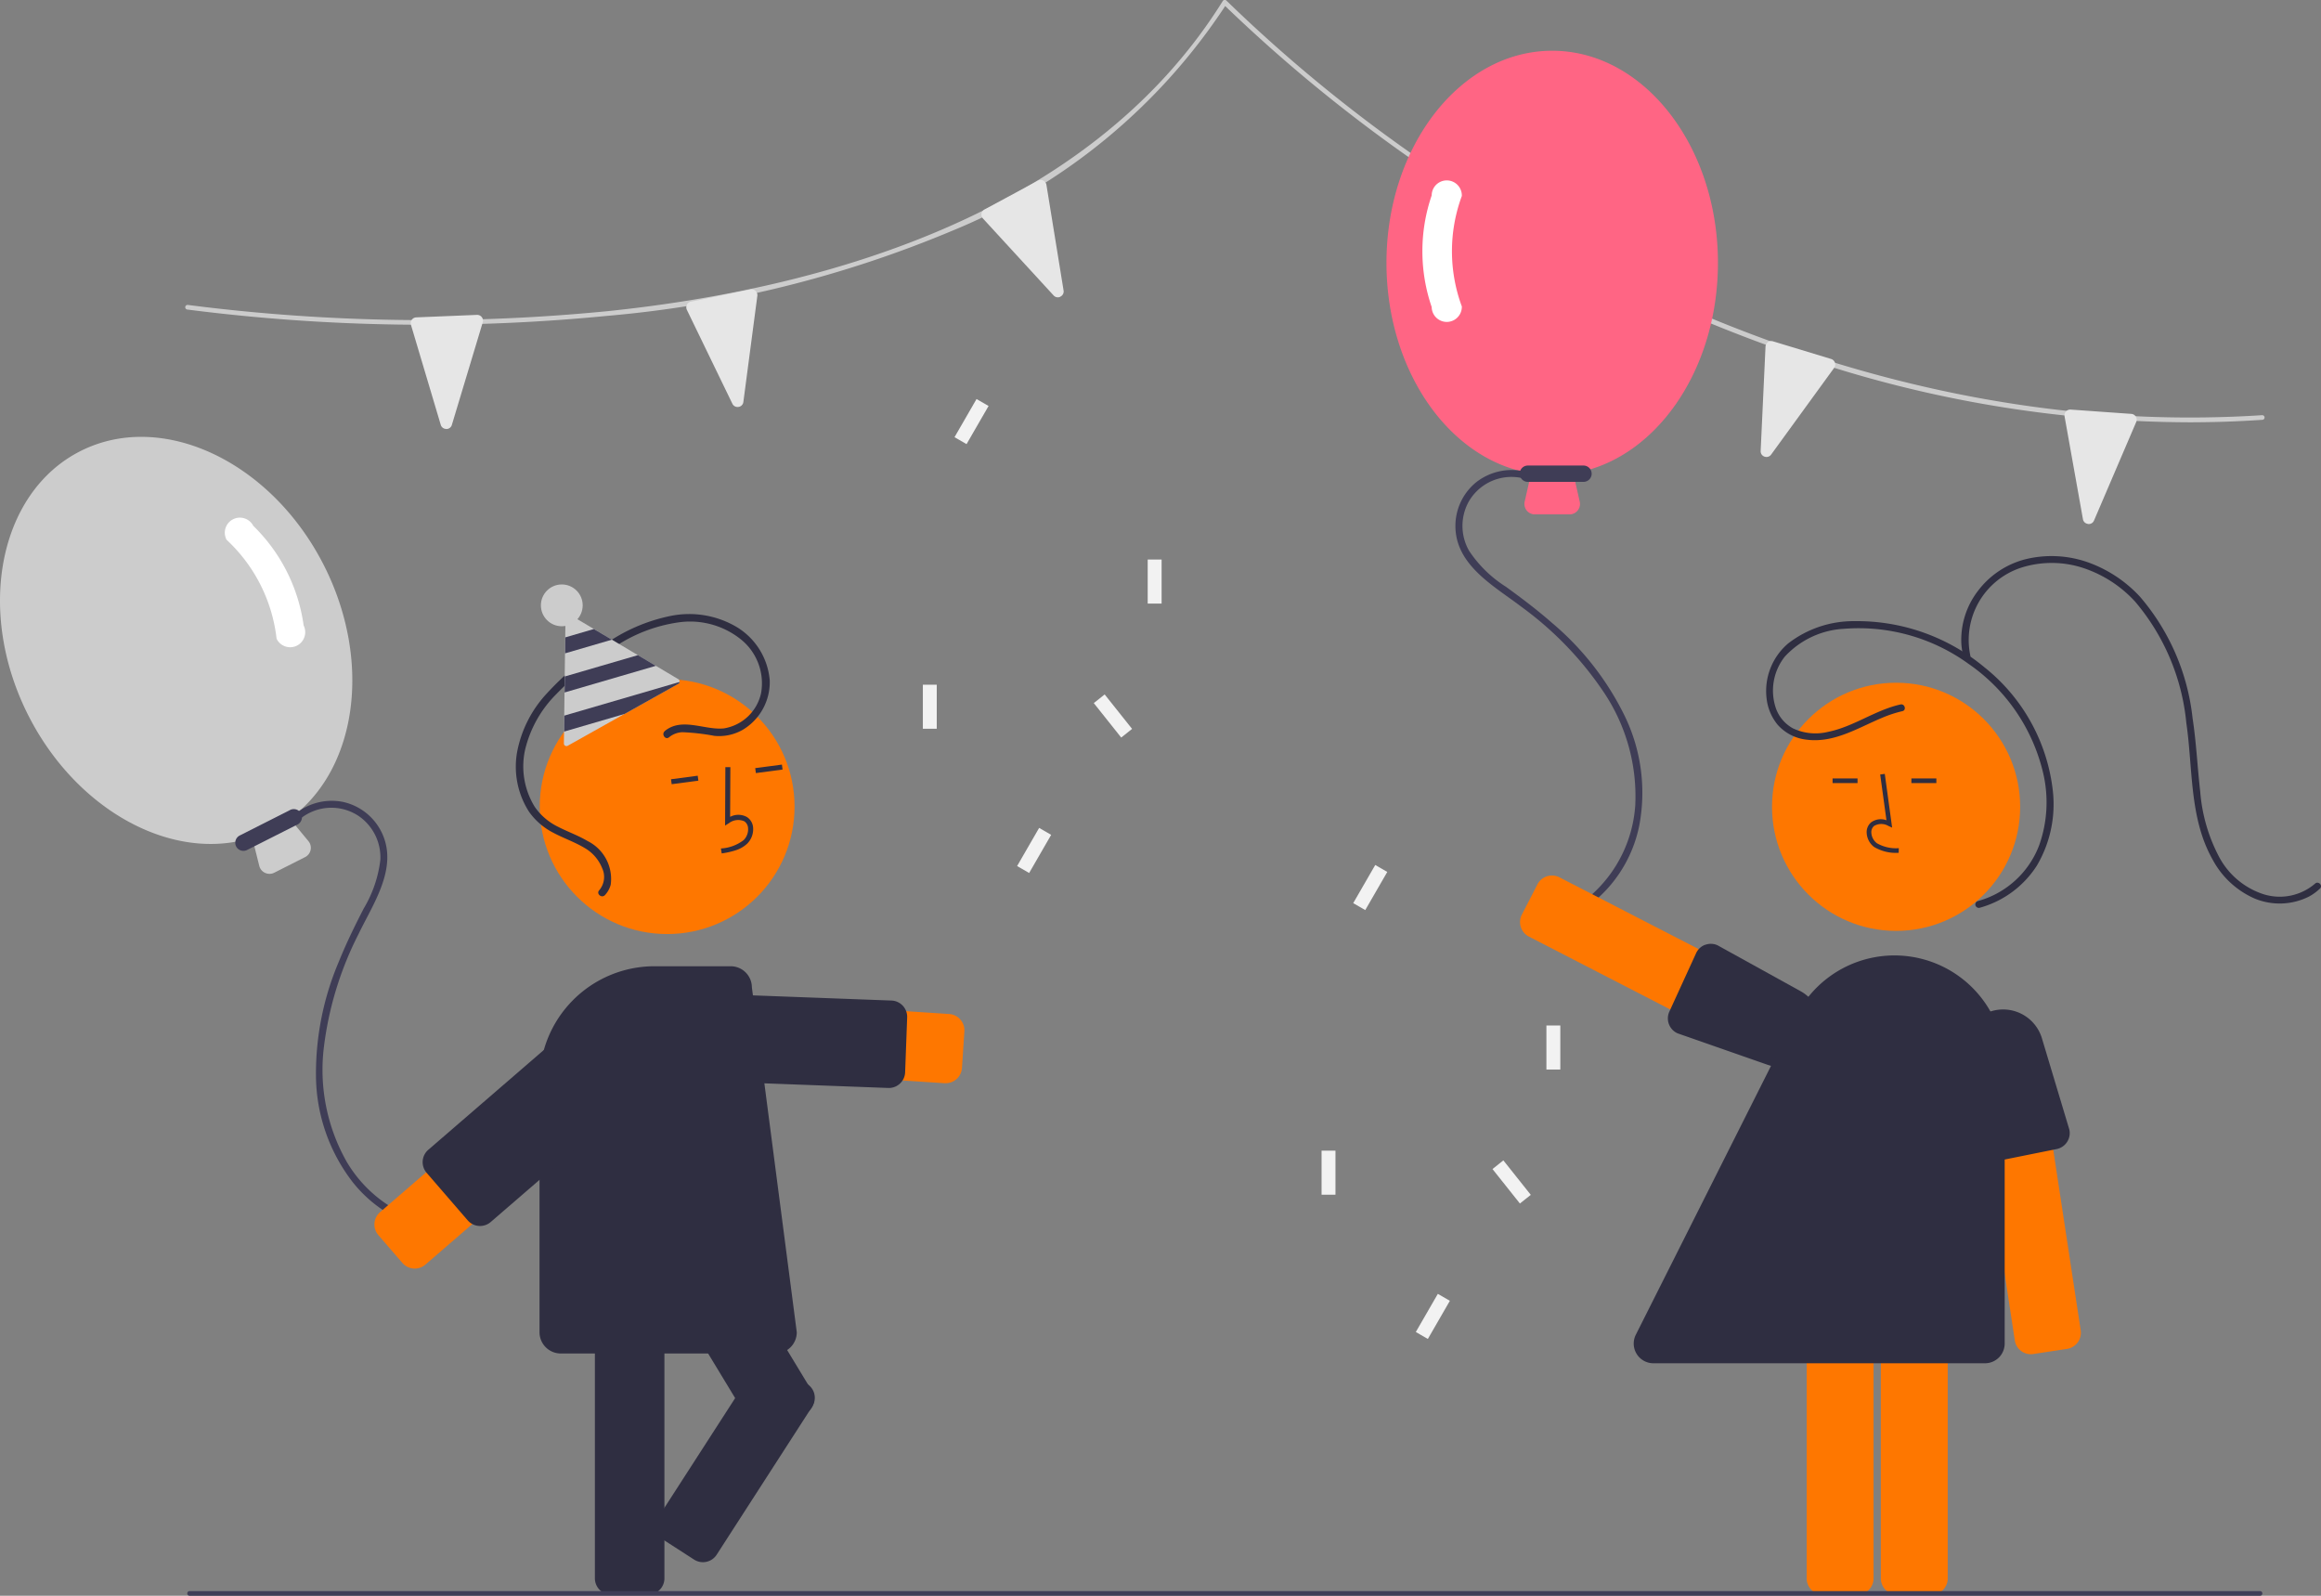 <svg xmlns="http://www.w3.org/2000/svg" width="113.726" height="78.185" viewBox="0 0 113.726 78.185">
  <rect x="0" y="0" width="113.726" height="78.185" fill="#808080" stroke="none"/>
  <g id="undraw_Party_re_nmwj" transform="translate(0 0.001)">
    <path id="Path_883" data-name="Path 883" d="M277.435,126.509a59.248,59.248,0,0,1-16.828-2.495,72.086,72.086,0,0,1-16.117-7.1,75.225,75.225,0,0,1-14.294-10.8,29.307,29.307,0,0,1-13.366,11.007,56.188,56.188,0,0,1-16.9,4.172,91.5,91.5,0,0,1-20.6-.31.114.114,0,0,1,.034-.225,91.271,91.271,0,0,0,20.545.308c10.093-1.04,23.52-4.52,30.169-15.2a.114.114,0,0,1,.178-.019,73.944,73.944,0,0,0,14.354,10.874c8.22,4.849,21.206,10.423,36.385,9.44a.114.114,0,1,1,.015.227Q279.229,126.509,277.435,126.509Z" transform="translate(-170.163 -105.819)" fill="#ccc"/>
    <path id="Path_884" data-name="Path 884" d="M278.3,247.186a.278.278,0,0,1-.252-.2l-1.46-4.9a.284.284,0,0,1,.26-.365h0l2.974-.122a.284.284,0,0,1,.284.366l-1.514,5.026a.279.279,0,0,1-.272.2Z" transform="translate(-256.452 -226.172)" fill="#e6e6e6"/>
    <path id="Path_885" data-name="Path 885" d="M397.965,236.32a.278.278,0,0,1-.282-.159l-2.23-4.6a.284.284,0,0,1,.2-.4h0l2.915-.6a.284.284,0,0,1,.339.315l-.685,5.2a.279.279,0,0,1-.236.243Z" transform="translate(-361.798 -216.382)" fill="#e6e6e6"/>
    <path id="Path_886" data-name="Path 886" d="M526.615,189.177a.278.278,0,0,1-.316-.071l-3.461-3.768a.284.284,0,0,1,.074-.442h0l2.62-1.413a.284.284,0,0,1,.415.2l.841,5.181a.279.279,0,0,1-.156.3Z" transform="translate(-474.674 -174.632)" fill="#e6e6e6"/>
    <path id="Path_887" data-name="Path 887" d="M991.088,288.085a.278.278,0,0,1-.228-.229l-.9-5.036a.284.284,0,0,1,.3-.333h0l2.969.211a.284.284,0,0,1,.241.4l-2.067,4.825a.279.279,0,0,1-.293.17Z" transform="translate(-888.799 -262.42)" fill="#e6e6e6"/>
    <path id="Path_888" data-name="Path 888" d="M859.083,258.606a.278.278,0,0,1-.172-.274l.238-5.111a.284.284,0,0,1,.366-.259h0l2.848.865a.284.284,0,0,1,.147.439l-3.086,4.246a.279.279,0,0,1-.324.1Z" transform="translate(-772.641 -236.24)" fill="#e6e6e6"/>
    <path id="Path_889" data-name="Path 889" d="M706.457,150.4h-1.7a.511.511,0,0,1-.5-.624l.315-1.391c-4.044-.658-7.087-5.075-7.087-10.309,0-5.731,3.643-10.393,8.121-10.393s8.121,4.662,8.121,10.393c0,5.233-3.042,9.651-7.087,10.309l.315,1.391a.511.511,0,0,1-.5.624Z" transform="translate(-629.55 -125.198)" fill="#ff6584"/>
    <path id="Path_890" data-name="Path 890" d="M758.109,307.476h-2.726a.4.4,0,1,1,0-.8h2.726a.4.4,0,0,1,0,.8Z" transform="translate(-680.52 -283.867)" fill="#3f3d56"/>
    <path id="Path_891" data-name="Path 891" d="M730.664,308.663a2.814,2.814,0,0,0-2.425.521,2.763,2.763,0,0,0-1.007,2.262c.083,1.856,1.951,2.853,3.254,3.851a16.62,16.62,0,0,1,4.026,4.188,9.141,9.141,0,0,1,1.53,5.512,6.457,6.457,0,0,1-2.2,4.444,5.214,5.214,0,0,1-.519.378c-.184.118-.013.413.172.294a6.508,6.508,0,0,0,2.742-4.11,8.618,8.618,0,0,0-.742-5.435,14,14,0,0,0-3.543-4.509c-.716-.629-1.476-1.2-2.246-1.76a6.02,6.02,0,0,1-1.807-1.764,2.457,2.457,0,0,1-.026-2.392,2.409,2.409,0,0,1,2.085-1.226,2.369,2.369,0,0,1,.615.075A.171.171,0,0,0,730.664,308.663Z" transform="translate(-655.916 -285.55)" fill="#3f3d56"/>
    <path id="Path_892" data-name="Path 892" d="M714.167,190.573a.739.739,0,0,1-.738-.729,8.434,8.434,0,0,1,0-5.471.738.738,0,0,1,1.477.009l0,.02a7.807,7.807,0,0,0,0,5.413l0,.019A.739.739,0,0,1,714.167,190.573Z" transform="translate(-643.278 -174.801)" fill="#fff"/>
    <path id="Path_893" data-name="Path 893" d="M112.35,315.616a.508.508,0,0,1-.283-.341l-.346-1.384c-3.906,1.238-8.614-1.332-10.976-6-2.585-5.114-1.438-10.918,2.559-12.939s9.351.5,11.937,5.611c2.361,4.67,1.639,9.986-1.674,12.4l.909,1.1a.511.511,0,0,1-.163.782l-1.519.768A.509.509,0,0,1,112.35,315.616Z" transform="translate(-99.363 -272.851)" fill="#ccc"/>
    <path id="Path_894" data-name="Path 894" d="M200.893,456.835a.4.4,0,0,1,.175-.534l2.433-1.23a.4.4,0,1,1,.359.71l-2.433,1.23A.4.4,0,0,1,200.893,456.835Z" transform="translate(-189.323 -415.365)" fill="#3f3d56"/>
    <path id="Path_895" data-name="Path 895" d="M225.84,451.952a2.814,2.814,0,0,1,2.4-.629,2.764,2.764,0,0,1,1.919,1.564c.763,1.694-.454,3.427-1.166,4.905a16.62,16.62,0,0,0-1.7,5.554,9.142,9.142,0,0,0,1.121,5.61,6.457,6.457,0,0,0,3.97,2.972,5.214,5.214,0,0,0,.633.1c.217.022.2.363-.021.34a6.508,6.508,0,0,1-4.3-2.43,8.619,8.619,0,0,1-1.79-5.186,14,14,0,0,1,1.128-5.622c.355-.884.776-1.737,1.21-2.584a6.02,6.02,0,0,0,.817-2.39A2.458,2.458,0,0,0,229,452.013a2.409,2.409,0,0,0-2.414-.154,2.37,2.37,0,0,0-.515.345C225.9,452.349,225.674,452.1,225.84,451.952Z" transform="translate(-211.424 -412.031)" fill="#3f3d56"/>
    <path id="Path_896" data-name="Path 896" d="M198.884,335.048l-.006-.018a7.807,7.807,0,0,0-2.442-4.831l-.012-.016a.738.738,0,0,1,1.313-.675,8.434,8.434,0,0,1,2.468,4.882.738.738,0,1,1-1.322.658Z" transform="translate(-185.327 -303.746)" fill="#fff"/>
    <path id="Path_897" data-name="Path 897" d="M767.944,492.846l-12.419-6.4a.8.8,0,0,1-.342-1.071l.768-1.49a.8.8,0,0,1,1.071-.342l12.419,6.4a.8.8,0,0,1,.342,1.071l-.768,1.49a.789.789,0,0,1-.465.393.8.8,0,0,1-.244.038A.79.79,0,0,1,767.944,492.846Z" transform="translate(-680.616 -440.56)" fill="#fe7700"/>
    <path id="Path_898" data-name="Path 898" d="M820.681,513.007a.792.792,0,0,1,.613.016l4.07,2.25a1.984,1.984,0,0,1,.824,2.607l-.051-.025.051.025a1.986,1.986,0,0,1-2.439,1l-4.414-1.543a.8.8,0,0,1-.406-1.049l1.312-2.866a.789.789,0,0,1,.44-.42Z" transform="translate(-737.139 -466.71)" fill="#2f2e41"/>
    <circle id="Ellipse_276" data-name="Ellipse 276" cx="6.079" cy="6.079" r="6.079" transform="translate(86.827 33.451)" fill="#fe7700"/>
    <path id="Path_899" data-name="Path 899" d="M910.765,671.455V657.483a.8.8,0,0,1,.8-.8h1.676a.8.8,0,0,1,.8.8v13.972a.8.8,0,0,1-.8.8H911.56A.8.8,0,0,1,910.765,671.455Z" transform="translate(-818.605 -594.12)" fill="#fe7700"/>
    <path id="Path_900" data-name="Path 900" d="M878.765,671.455V657.483a.8.8,0,0,1,.8-.8h1.676a.8.8,0,0,1,.8.8v13.972a.8.8,0,0,1-.8.8H879.56A.8.8,0,0,1,878.765,671.455Z" transform="translate(-790.24 -594.12)" fill="#fe7700"/>
    <path id="Path_901" data-name="Path 901" d="M906.221,443.512l.006-.227a1.879,1.879,0,0,1-1.075-.243.7.7,0,0,1-.271-.514.4.4,0,0,1,.131-.329.688.688,0,0,1,.7-.006l.188.086-.36-2.634-.225.031.307,2.241a.8.8,0,0,0-.758.109.621.621,0,0,0-.211.51.924.924,0,0,0,.363.69A2.091,2.091,0,0,0,906.221,443.512Z" transform="translate(-813.188 -401.729)" fill="#2f2e41"/>
    <rect id="Rectangle_122" data-name="Rectangle 122" width="1.223" height="0.227" transform="translate(89.794 38.14)" fill="#2f2e41"/>
    <rect id="Rectangle_123" data-name="Rectangle 123" width="1.223" height="0.227" transform="translate(93.656 38.14)" fill="#2f2e41"/>
    <path id="Path_902" data-name="Path 902" d="M952.068,567.136l-2.1-13.813a.8.8,0,0,1,.666-.906l1.657-.252a.8.8,0,0,1,.906.666l2.1,13.813a.8.8,0,0,1-.666.906l-1.657.252a.794.794,0,0,1-.906-.666Z" transform="translate(-853.345 -501.461)" fill="#fe7700"/>
    <path id="Path_903" data-name="Path 903" d="M946.965,548.631a.792.792,0,0,1-.347-.505l-.57-4.615a1.984,1.984,0,0,1,1.625-2.2l.01.056-.01-.056a1.986,1.986,0,0,1,2.246,1.384l1.345,4.478a.8.8,0,0,1-.611.945l-3.09.622a.79.79,0,0,1-.6-.109Z" transform="translate(-849.867 -491.822)" fill="#2f2e41"/>
    <path id="Path_904" data-name="Path 904" d="M821.364,537.875H805.119a.965.965,0,0,1-.862-1.4l7.854-15.619a5.4,5.4,0,0,1,10.219,2.425v13.628A.966.966,0,0,1,821.364,537.875Z" transform="translate(-724.103 -471.081)" fill="#2f2e41"/>
    <path id="Path_905" data-name="Path 905" d="M867.827,377.813c-1.244.278-2.294,1.089-3.545,1.341a2.58,2.58,0,0,1-1.722-.17,1.8,1.8,0,0,1-.833-.972,2.683,2.683,0,0,1,.428-2.538,4.251,4.251,0,0,1,2.9-1.368,9.165,9.165,0,0,1,6.109,1.719,8.993,8.993,0,0,1,3.658,5.366,6.283,6.283,0,0,1-.2,3.524,4.49,4.49,0,0,1-2.245,2.447,4.4,4.4,0,0,1-.768.286.171.171,0,0,0,.09.329,4.853,4.853,0,0,0,2.813-2.072,5.916,5.916,0,0,0,.786-3.607,9.015,9.015,0,0,0-3.358-6.107,9.742,9.742,0,0,0-6.361-2.26,5.235,5.235,0,0,0-3.251,1.089,3.058,3.058,0,0,0-1.061,2.7,2.45,2.45,0,0,0,.538,1.283,2.217,2.217,0,0,0,1.423.735c1.361.177,2.541-.594,3.744-1.09a5.819,5.819,0,0,1,.949-.307C868.131,378.094,868.041,377.765,867.827,377.813Z" transform="translate(-774.706 -343.298)" fill="#2f2e41"/>
    <path id="Path_906" data-name="Path 906" d="M945.872,350.5a3.727,3.727,0,0,1,2.52-4.3,4.951,4.951,0,0,1,3.049.034,6.014,6.014,0,0,1,2.512,1.64,10.789,10.789,0,0,1,2.507,5.948c.325,2.22.142,4.652,1.278,6.67a4.278,4.278,0,0,0,2.074,1.929,3.2,3.2,0,0,0,2.66-.1,2.55,2.55,0,0,0,.534-.39c.16-.151-.081-.391-.241-.241a2.655,2.655,0,0,1-2.553.508,3.793,3.793,0,0,1-2.158-1.84,8.206,8.206,0,0,1-.914-3.179c-.138-1.2-.191-2.408-.375-3.6a10.944,10.944,0,0,0-2.571-5.942,6.4,6.4,0,0,0-2.53-1.683,5.363,5.363,0,0,0-3.1-.156,4.225,4.225,0,0,0-2.329,1.566,3.938,3.938,0,0,0-.8,2.56,3.474,3.474,0,0,0,.111.676.171.171,0,0,0,.329-.091Z" transform="translate(-849.332 -318.395)" fill="#2f2e41"/>
    <path id="Path_907" data-name="Path 907" d="M384.274,539.373l-14.125-.925a1.7,1.7,0,0,1,.222-3.391l14.125.925a.8.8,0,0,1,.742.846l-.118,1.8a.8.8,0,0,1-.793.744Z" transform="translate(-337.985 -486.3)" fill="#fe7700"/>
    <path id="Path_908" data-name="Path 908" d="M385.957,538.322l-11.616-.434a.8.8,0,0,1-.766-.825l.1-2.693a.8.8,0,0,1,.825-.765l11.616.434a.8.8,0,0,1,.765.825l-.1,2.693a.8.8,0,0,1-.795.766Z" transform="translate(-342.431 -485.017)" fill="#2f2e41"/>
    <path id="Path_909" data-name="Path 909" d="M356.005,662.962V647.9a.8.8,0,0,1,.8-.8h1.807a.8.8,0,0,1,.8.8v15.059a.8.8,0,0,1-.8.8H356.8A.8.8,0,0,1,356.005,662.962Z" transform="translate(-326.856 -585.628)" fill="#2f2e41"/>
    <path id="Path_910" data-name="Path 910" d="M362.181,604.021l-7.806-12.878a.8.8,0,0,1,.268-1.093l1.545-.937a.8.8,0,0,1,1.093.268l7.806,12.878a.8.8,0,0,1-.268,1.093l-1.545.937A.8.8,0,0,1,362.181,604.021Z" transform="translate(-325.309 -534.118)" fill="#2f2e41"/>
    <circle id="Ellipse_277" data-name="Ellipse 277" cx="6.243" cy="6.243" r="6.243" transform="translate(26.446 33.278)" fill="#fe7700"/>
    <path id="Path_911" data-name="Path 911" d="M411.127,440.786a1.48,1.48,0,0,0,.541-.317,1,1,0,0,0,.291-.788.67.67,0,0,0-.3-.516.866.866,0,0,0-.826-.01l.012-2.437H410.6l-.014,2.865.189-.119a.742.742,0,0,1,.752-.092.43.43,0,0,1,.186.333.752.752,0,0,1-.216.588,2.024,2.024,0,0,1-1.115.411l.039.242A4.037,4.037,0,0,0,411.127,440.786Z" transform="translate(-375.058 -399.133)" fill="#2f2e41"/>
    <rect id="Rectangle_124" data-name="Rectangle 124" width="1.319" height="0.245" transform="translate(37.005 37.634) rotate(-7.523)" fill="#2f2e41"/>
    <rect id="Rectangle_125" data-name="Rectangle 125" width="1.319" height="0.245" transform="translate(32.879 38.179) rotate(-7.523)" fill="#2f2e41"/>
    <path id="Path_912" data-name="Path 912" d="M332.113,540.562V528.257a5.635,5.635,0,0,1,5.629-5.629h3.736a1.039,1.039,0,0,1,1.04,1.033l2.2,16.9a1.042,1.042,0,0,1-1.041,1.041H333.154A1.042,1.042,0,0,1,332.113,540.562Z" transform="translate(-305.677 -475.287)" fill="#2f2e41"/>
    <path id="Path_913" data-name="Path 913" d="M261.141,553.272l10.712-9.254a1.7,1.7,0,1,1,2.222,2.571l-10.712,9.254a.8.8,0,0,1-1.122-.082l-1.181-1.367a.8.8,0,0,1,.082-1.122Z" transform="translate(-242.522 -493.88)" fill="#fe7700"/>
    <path id="Path_914" data-name="Path 914" d="M281.956,541.016l8.8-7.6a.8.8,0,0,1,1.122.082l2.018,2.335a.8.8,0,0,1-.082,1.122l-8.8,7.6a.8.8,0,0,1-1.122-.082l-2.018-2.335a.8.8,0,0,1,.082-1.122Z" transform="translate(-260.973 -484.679)" fill="#2f2e41"/>
    <path id="Path_915" data-name="Path 915" d="M329.246,376.508c.835-.691,1.95-.037,2.894-.13a2.232,2.232,0,0,0,1.828-1.738,2.763,2.763,0,0,0-1.024-2.65,3.979,3.979,0,0,0-2.993-.811,7.521,7.521,0,0,0-3.333,1.327,14.916,14.916,0,0,0-2.667,2.174,5.739,5.739,0,0,0-1.543,2.722,3.774,3.774,0,0,0,.468,2.819,2.964,2.964,0,0,0,1.141.977c.477.246.988.425,1.45.7a2.073,2.073,0,0,1,1.131,2.139,1.2,1.2,0,0,1-.282.508c-.161.172-.442-.065-.28-.238a1.011,1.011,0,0,0,.14-1.087,1.992,1.992,0,0,0-.867-.99c-.483-.289-1.02-.471-1.516-.735a3.308,3.308,0,0,1-1.194-1.028,4.091,4.091,0,0,1-.587-2.933,5.787,5.787,0,0,1,1.459-2.872,14.457,14.457,0,0,1,2.695-2.295,8.534,8.534,0,0,1,3.439-1.514,4.572,4.572,0,0,1,3.2.578,3.376,3.376,0,0,1,1.585,2.595,2.722,2.722,0,0,1-1.316,2.417,2.338,2.338,0,0,1-1.4.3,10.668,10.668,0,0,0-1.566-.179,1.1,1.1,0,0,0-.65.248c-.182.151-.391-.152-.21-.3Z" transform="translate(-296.674 -340.69)" fill="#2f2e41"/>
    <path id="Path_916" data-name="Path 916" d="M389.916,695.361l-4.684,7.262a.8.8,0,0,1-1.1.237l-1.518-.979a.8.8,0,0,1-.237-1.1l4.684-7.262a.8.8,0,0,1,1.1-.237l1.518.979a.79.79,0,0,1,.346.5q0,.021.008.041A.79.79,0,0,1,389.916,695.361Z" transform="translate(-350.119 -626.445)" fill="#2f2e41"/>
    <path id="Path_917" data-name="Path 917" d="M281.782,792.408H180.354a.114.114,0,1,1,0-.227H281.782a.114.114,0,1,1,0,.227Z" transform="translate(-171.054 -714.224)" fill="#3f3d56"/>
    <rect id="Rectangle_126" data-name="Rectangle 126" width="0.681" height="2.158" transform="translate(45.219 33.547)" fill="#f2f2f2"/>
    <rect id="Rectangle_127" data-name="Rectangle 127" width="0.681" height="2.158" transform="translate(56.236 27.414)" fill="#f2f2f2"/>
    <rect id="Rectangle_128" data-name="Rectangle 128" width="0.681" height="2.158" transform="translate(53.594 34.448) rotate(-38.519)" fill="#f2f2f2"/>
    <rect id="Rectangle_129" data-name="Rectangle 129" width="2.158" height="0.681" transform="translate(49.837 42.432) rotate(-60)" fill="#f2f2f2"/>
    <rect id="Rectangle_130" data-name="Rectangle 130" width="2.158" height="0.681" transform="translate(46.77 21.419) rotate(-60)" fill="#f2f2f2"/>
    <rect id="Rectangle_131" data-name="Rectangle 131" width="0.681" height="2.158" transform="translate(64.755 56.377)" fill="#f2f2f2"/>
    <rect id="Rectangle_132" data-name="Rectangle 132" width="0.681" height="2.158" transform="translate(75.772 50.244)" fill="#f2f2f2"/>
    <rect id="Rectangle_133" data-name="Rectangle 133" width="0.681" height="2.158" transform="translate(73.13 57.278) rotate(-38.519)" fill="#f2f2f2"/>
    <rect id="Rectangle_134" data-name="Rectangle 134" width="2.158" height="0.681" transform="translate(69.373 65.262) rotate(-60)" fill="#f2f2f2"/>
    <rect id="Rectangle_135" data-name="Rectangle 135" width="2.158" height="0.681" transform="translate(66.306 44.249) rotate(-60)" fill="#f2f2f2"/>
    <path id="Path_918" data-name="Path 918" d="M348.269,373.928l-1.107-.658-.879-.523-1.275-.758-.88-.522-1.2-.712a.129.129,0,0,0-.194.109l-.012,1.012-.011.782-.015,1.134-.009.783-.015,1.134-.009.782-.007.581a.119.119,0,0,0,.016.065.134.134,0,0,0,.046.048.128.128,0,0,0,.128,0l5.417-3.037a.121.121,0,0,0,.063-.091.1.1,0,0,0,0-.019.134.134,0,0,0-.017-.064A.119.119,0,0,0,348.269,373.928Z" transform="translate(-315.026 -340.648)" fill="#ccc"/>
    <path id="Path_919" data-name="Path 919" d="M246.075,271.867l-2.293.669.01-.782,1.4-.409Z" transform="translate(-216.093 -240.526)" fill="#3f3d56"/>
    <path id="Path_920" data-name="Path 920" d="M248.045,283.139l-4.47,1.305.009-.783,3.583-1.046Z" transform="translate(-215.91 -250.517)" fill="#3f3d56"/>
    <path id="Path_921" data-name="Path 921" d="M348.39,399.979a.121.121,0,0,1-.063.091l-2.634,1.476-2.966.866.009-.782Z" transform="translate(-315.086 -366.568)" fill="#3f3d56"/>
    <circle id="Ellipse_278" data-name="Ellipse 278" cx="1.024" cy="1.024" r="1.024" transform="translate(26.503 28.635)" fill="#ccc"/>
  </g>
</svg>
